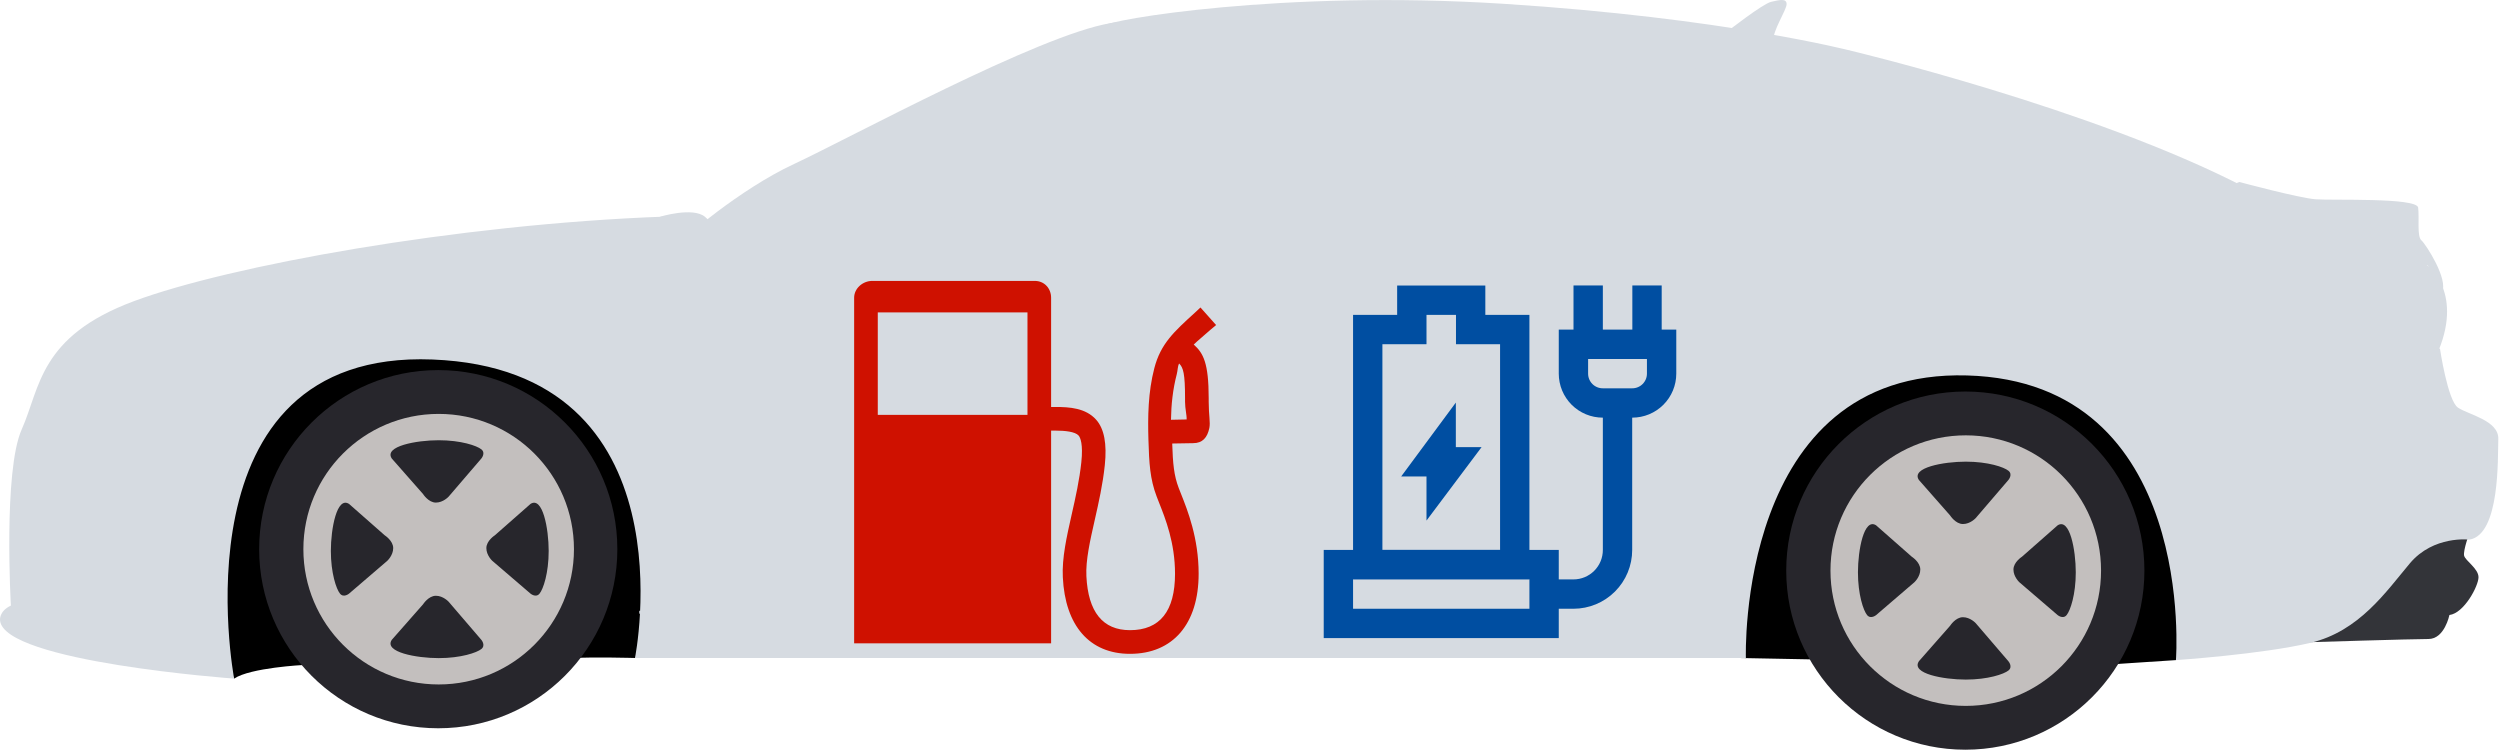 <svg width="990" height="297" viewBox="0 0 990 297" fill="none" xmlns="http://www.w3.org/2000/svg">
<g clip-path="url(#clip0_56_1532)">
<path d="M684.007 12.475C684.007 12.475 697.977 1.515 701.367 0.725C704.757 -0.065 707.497 -0.715 707.497 1.635C707.497 3.985 701.627 12.735 702.407 15.995C703.187 19.255 684.007 12.464 684.007 12.464V12.475Z" fill="#D6DBE1"/>
<path d="M880.687 244.365L861.647 261.405L832.017 263.335L688.717 260.565L262.757 256.755L251.457 260.565C251.457 260.565 234.297 260.095 227.297 260.605C220.297 261.125 120.157 263.335 120.157 263.335C120.157 263.335 99.177 264.385 92.728 268.725L73.897 232.815L89.377 146.565C89.377 146.565 139.447 124.895 143.387 124.445C147.327 124.005 223.847 121.795 223.847 121.795L354.777 134.385L748.117 111.175L870.087 114.275L880.707 244.375L880.687 244.365Z" fill="black"/>
<path d="M978.047 210.535C978.047 210.535 975.317 218.015 975.787 220.035C976.267 222.055 981.487 225.145 981.487 228.585C981.487 232.025 975.787 242.835 969.967 243.545C969.967 243.545 968.067 253.045 961.657 253.045C955.247 253.045 913.097 254.355 913.097 254.355C913.097 254.355 958.697 204.365 978.047 210.545V210.535Z" fill="#333439"/>
<path d="M270.267 94.895C270.267 94.895 292.597 75.095 314.427 64.945C336.257 54.795 411.487 13.795 439.817 9.165C468.147 4.535 460.877 31.445 460.877 32.205C460.877 32.965 276.867 137.285 270.267 94.895Z" fill="#D6DBE1"/>
<path d="M915.627 103.155H958.097L961.397 105.195C961.397 105.195 976.117 116.175 964.697 141.055C953.277 165.935 896.767 138.825 915.637 103.155H915.627Z" fill="#D6DBE1"/>
<path d="M712.917 20.784L732.717 20.024C732.717 20.024 828.847 42.864 889.317 74.334C949.787 105.814 853.027 92.354 853.027 92.354C853.027 92.354 704.297 37.784 712.927 20.784H712.917Z" fill="#D6DBE1"/>
<path d="M261.347 85.835C261.347 85.835 274.327 81.855 279.147 85.835C283.967 89.815 282.447 94.895 282.447 94.895L261.347 85.835Z" fill="#D6DBE1"/>
<path d="M92.707 268.725C92.707 268.725 1.287 262.145 0.017 245.645C0.017 245.645 -0.513 242.095 4.307 239.815C4.307 239.815 1.247 186.525 8.607 170.025C15.967 153.525 15.457 133.225 53.017 119.265C90.577 105.305 180.427 88.805 263.427 85.765C263.427 85.765 283.477 92.615 294.137 92.365C294.137 92.365 413.427 20.285 442.617 18.505C442.617 18.505 434.497 12.925 436.527 10.385C438.557 7.845 507.847 -4.085 595.407 1.505C682.967 7.085 732.717 20.035 732.717 20.035C732.717 20.035 719.777 26.385 721.547 27.395C723.327 28.405 856.577 72.575 856.577 72.575C856.577 72.575 876.117 76.635 886.777 72.065C886.777 72.065 910.377 78.415 916.977 78.915C923.577 79.425 957.077 78.155 957.587 82.215C958.097 86.275 957.077 93.635 958.857 95.155C960.637 96.675 969.767 110.895 966.977 115.715L961.397 105.055C961.397 105.055 914.697 107.345 913.937 113.175C913.177 119.015 917.997 134.245 920.537 137.035C923.077 139.825 966.227 138.055 966.227 138.055C966.227 138.055 969.277 158.615 973.337 161.405C977.397 164.195 989.577 166.485 989.327 173.845C989.077 181.205 990.087 211.665 977.907 213.695C977.907 213.695 963.697 211.915 954.307 223.085C944.917 234.255 934.257 249.985 914.967 254.555C895.677 259.125 861.667 261.405 861.667 261.405C861.667 261.405 870.297 151.215 778.927 148.675C687.557 146.135 691.367 260.565 691.367 260.565H251.447C251.447 260.565 274.587 146.425 171.287 142.365C67.987 138.305 92.717 268.725 92.717 268.725H92.707Z" fill="#D6DBE1"/>
<path d="M668.057 26.375C634.637 18.355 525.007 8.995 472.527 20.025C420.057 31.055 366.237 50.775 316.107 92.555L325.837 92.355C337.617 82.815 367.427 61.035 413.707 43.085C474.867 19.355 515.317 17.345 563.107 20.025C610.907 22.705 657.027 24.035 687.107 38.745C717.187 53.455 750.277 75.515 747.937 77.855C745.887 79.905 611.587 85.825 578.907 87.245L744.927 83.885C744.927 83.885 755.287 83.535 755.287 79.195C755.287 74.855 701.477 34.405 668.057 26.385V26.375Z" fill="#D6DBE1"/>
<path d="M687.107 38.745C657.027 24.035 610.897 22.705 563.107 20.025C515.307 17.355 474.867 19.355 413.707 43.085C367.437 61.045 337.617 82.815 325.837 92.355L578.917 87.235C611.597 85.825 745.887 79.905 747.947 77.845C750.287 75.505 717.197 53.445 687.117 38.735L687.107 38.745Z" fill="#D6DBE1"/>
<path d="M375.937 83.875C375.937 83.875 436.437 42.755 483.557 34.735C530.687 26.715 585.497 31.055 585.497 31.055C585.497 31.055 574.467 85.535 569.787 87.875C565.107 90.215 365.987 91.545 365.987 91.545L375.937 83.875Z" fill="#D6DBE1"/>
<path d="M614.917 33.065L607.897 82.195L714.517 78.515C714.517 78.515 725.547 78.845 725.547 74.835C725.547 70.825 676.417 29.715 614.917 33.055V33.065Z" fill="#D6DBE1"/>
<path d="M394.427 80.525C394.707 78.795 394.657 76.895 394.127 74.845C391.577 64.935 385.537 55.215 371.097 60.215C356.657 65.215 354.577 73.055 352.697 80.695C352.697 80.695 344.867 78.525 344.207 82.015C343.807 84.115 345.187 87.045 347.197 89.215C362.037 91.595 382.287 85.195 394.427 80.525Z" fill="#D6DBE1"/>
<path d="M347.208 89.205C348.548 90.645 350.178 91.745 351.768 92.015C355.728 92.675 362.808 94.095 365.358 92.955C367.908 91.825 380.268 93.305 384.228 92.235C387.368 91.385 393.358 87.175 394.438 80.525C382.298 85.195 362.058 91.595 347.208 89.215V89.205Z" fill="#D6DBE1"/>
<path d="M31.277 138.345C31.277 138.345 20.327 141.955 15.217 158.265C10.117 174.575 16.337 170.715 18.707 169.965C21.077 169.215 55.177 165.735 60.407 165.105C65.637 164.485 65.017 160.005 66.507 157.635C67.997 155.265 82.197 139.335 78.337 135.225C74.477 131.115 37.627 135.345 31.277 138.335V138.345Z" fill="#D6DBE1"/>
<path d="M7.377 203.825C7.377 203.825 7.877 228.345 9.987 231.955C12.107 235.565 17.327 239.175 25.297 240.175C33.267 241.175 48.327 242.415 49.567 232.085C50.817 221.755 52.927 202.335 52.927 202.335C52.927 202.335 6.747 201.585 7.367 203.825H7.377Z" fill="#D6DBE1"/>
<path d="M253.147 243.005V241.875C253.837 241.875 274.577 241.655 304.037 241.355C296.857 230.415 297.557 206.915 297.587 205.895C297.567 205.245 295.657 136.835 300.287 117.305C304.967 97.605 320.807 89.285 320.967 89.205C321.427 88.925 370.797 58.815 384.937 51.115C418.607 32.775 451.167 21.345 476.597 18.915C513.297 15.415 592.087 16.915 592.877 16.935C595.827 17.215 664.357 23.775 677.597 29.355C690.787 34.915 736.807 63.025 737.267 63.315C737.937 63.655 754.697 72.145 755.627 78.165C755.797 79.275 755.467 80.245 754.637 81.045C750.627 84.955 738.907 84.805 724.067 84.615C717.757 84.535 711.247 84.455 704.717 84.685C684.257 85.415 591.047 87.595 583.087 87.785C583.087 89.195 583.307 93.295 585.947 96.895C586.407 97.525 586.907 98.165 587.417 98.825C590.687 103.035 594.757 108.275 593.997 116.085C593.847 117.675 593.677 120.755 593.437 125.025C592.387 144.035 590.197 183.575 583.337 199.635C574.717 219.805 569.927 227.435 558.577 232.905C547.087 238.435 526.317 241.035 511.747 240.745C497.757 240.455 255.587 242.985 253.137 243.015L253.147 243.005ZM553.527 17.745C528.177 17.745 496.377 18.185 476.717 20.055C451.427 22.465 419.027 33.855 385.487 52.125C371.367 59.815 322.027 89.905 321.527 90.205C321.337 90.305 305.947 98.405 301.397 117.575C296.797 136.955 298.707 205.215 298.727 205.905C298.727 206.195 297.987 231.025 305.407 241.345C378.077 240.615 501.887 239.415 511.777 239.615C526.207 239.905 546.757 237.345 558.097 231.885C569.127 226.575 573.817 219.065 582.307 199.185C589.087 183.315 591.267 143.905 592.317 124.965C592.557 120.685 592.727 117.595 592.877 115.985C593.587 108.625 589.837 103.795 586.527 99.525C586.007 98.855 585.507 98.205 585.037 97.575C581.537 92.815 581.957 87.425 581.977 87.195L582.017 86.695H582.527C583.537 86.655 683.417 84.325 704.687 83.575C711.237 83.345 717.767 83.425 724.087 83.505C738.087 83.685 750.177 83.835 753.857 80.255C754.417 79.715 754.627 79.085 754.517 78.355C753.817 73.835 741.437 66.695 736.727 64.325C736.227 64.015 690.277 35.945 677.167 30.425C664.087 24.915 593.537 18.165 592.827 18.095C592.477 18.095 575.397 17.765 553.527 17.765V17.745Z" fill="#D6DBE1"/>
<path d="M244.467 217.474C244.467 256.644 212.717 288.394 173.547 288.394C134.377 288.394 102.627 256.644 102.627 217.474C102.627 178.304 134.377 146.554 173.547 146.554C212.717 146.554 244.467 178.304 244.467 217.474Z" fill="#27262C"/>
<path d="M120.137 217.475C120.137 247.065 144.127 271.045 173.717 271.045C203.307 271.045 227.287 247.065 227.287 217.475C227.287 187.885 203.307 163.905 173.717 163.905C144.127 163.905 120.137 187.885 120.137 217.475Z" fill="#C3BFBE"/>
<path d="M155.128 181.554L167.528 195.644C167.528 195.644 169.668 199.024 172.598 199.024C175.528 199.024 177.668 196.654 177.668 196.654L190.628 181.554C190.628 181.554 192.428 179.414 190.628 177.944C188.828 176.484 182.498 174.334 173.718 174.334C164.938 174.334 151.968 176.704 155.128 181.544V181.554Z" fill="#27262C"/>
<path d="M155.128 253.395L167.528 239.305C167.528 239.305 169.678 235.925 172.598 235.925C175.518 235.925 177.668 238.295 177.668 238.295L190.628 253.395C190.628 253.395 192.428 255.535 190.628 257.005C188.828 258.465 182.498 260.615 173.718 260.615C164.938 260.615 151.968 258.245 155.128 253.405V253.395Z" fill="#27262C"/>
<path d="M210.068 199.565L195.978 211.965C195.978 211.965 192.598 214.105 192.598 217.035C192.598 219.965 194.968 222.105 194.968 222.105L210.068 235.065C210.068 235.065 212.208 236.865 213.668 235.065C215.138 233.265 217.278 226.935 217.278 218.155C217.278 209.375 214.908 196.405 210.058 199.565H210.068Z" fill="#27262C"/>
<path d="M138.238 199.565L152.328 211.965C152.328 211.965 155.708 214.105 155.708 217.035C155.708 219.965 153.338 222.105 153.338 222.105L138.238 235.065C138.238 235.065 136.098 236.865 134.628 235.065C133.168 233.265 131.018 226.935 131.018 218.155C131.018 209.375 133.388 196.405 138.238 199.565Z" fill="#27262C"/>
<path d="M849.187 225.964C849.187 265.134 817.437 296.884 778.267 296.884C739.097 296.884 707.347 265.134 707.347 225.964C707.347 186.794 739.097 155.044 778.267 155.044C817.437 155.044 849.187 186.794 849.187 225.964Z" fill="#27262C"/>
<path d="M724.867 225.965C724.867 255.555 748.857 279.535 778.447 279.535C808.037 279.535 832.017 255.555 832.017 225.965C832.017 196.375 808.037 172.395 778.447 172.395C748.857 172.395 724.867 196.385 724.867 225.965Z" fill="#C3BFBE"/>
<path d="M759.857 190.044L772.257 204.134C772.257 204.134 774.397 207.514 777.327 207.514C780.257 207.514 782.397 205.144 782.397 205.144L795.357 190.034C795.357 190.034 797.157 187.894 795.357 186.424C793.557 184.954 787.227 182.814 778.447 182.814C769.667 182.814 756.697 185.184 759.857 190.024V190.044Z" fill="#27262C"/>
<path d="M759.847 261.885L772.247 247.795C772.247 247.795 774.387 244.415 777.317 244.415C780.247 244.415 782.397 246.785 782.397 246.785L795.357 261.895C795.357 261.895 797.167 264.035 795.357 265.505C793.557 266.965 787.227 269.115 778.447 269.115C769.667 269.115 756.697 266.745 759.857 261.905L759.847 261.885Z" fill="#27262C"/>
<path d="M814.797 208.055L800.707 220.455C800.707 220.455 797.327 222.595 797.327 225.525C797.327 228.455 799.697 230.595 799.697 230.595L814.797 243.555C814.797 243.555 816.937 245.355 818.397 243.555C819.867 241.755 822.007 235.425 822.007 226.645C822.007 217.865 819.637 204.895 814.787 208.055H814.797Z" fill="#27262C"/>
<path d="M742.967 208.055L757.057 220.455C757.057 220.455 760.437 222.595 760.437 225.525C760.437 228.455 758.067 230.595 758.067 230.595L742.967 243.555C742.967 243.555 740.827 245.355 739.357 243.555C737.897 241.755 735.747 235.425 735.747 226.635C735.747 217.845 738.117 204.885 742.967 208.045V208.055Z" fill="#27262C"/>
<path d="M559.082 130.501H541.623V223.576H599.84V130.501H582.381V118.882H559.082V130.501Z" stroke="#004EA1" stroke-width="11.619" stroke-miterlimit="10"/>
<path d="M611.459 223.576H530.003V246.875H611.459V223.576Z" stroke="#004EA1" stroke-width="11.619" stroke-miterlimit="10"/>
<path d="M570.701 177.039L566.381 182.879H570.701V177.039Z" stroke="#004EA1" stroke-width="11.619" stroke-miterlimit="10"/>
<path d="M570.701 188.719L575.081 182.879H570.701V188.719Z" stroke="#004EA1" stroke-width="11.619" stroke-miterlimit="10"/>
<path d="M623.079 147.96V136.341H657.997V147.96C657.997 151.042 656.773 153.997 654.594 156.176C652.415 158.355 649.459 159.579 646.378 159.579H634.698C631.616 159.579 628.661 158.355 626.482 156.176C624.303 153.997 623.079 151.042 623.079 147.96Z" stroke="#004EA1" stroke-width="11.619" stroke-miterlimit="10"/>
<path d="M628.918 113.042V136.341" stroke="#004EA1" stroke-width="11.619" stroke-miterlimit="10"/>
<path d="M652.218 113.042V136.341" stroke="#004EA1" stroke-width="11.619" stroke-miterlimit="10"/>
<path d="M640.537 159.579V217.797C640.537 222.427 638.698 226.868 635.424 230.142C632.149 233.416 627.709 235.256 623.078 235.256H611.459" stroke="#004EA1" stroke-width="11.619" stroke-miterlimit="10"/>
<path d="M472.718 136.45C474.431 134.737 476.843 132.874 479.304 130.628L481.579 128.721L475.379 121.764L473.354 123.658C464.787 131.442 459.633 136.147 457.115 145.791C454.616 155.379 454.516 165.085 454.778 174.158C455.053 183.512 455.405 189.683 458.02 196.566L459.006 199.102C461.514 205.414 465.311 214.949 465.311 227.214C465.311 242.03 459.308 249.546 447.471 249.546C436.701 249.546 430.891 242.358 430.211 228.156C429.902 221.863 431.668 214.094 433.525 205.885C435.094 198.956 436.71 191.786 437.506 184.176C438.386 175.787 437.284 169.79 434.061 166.189C429.924 161.569 423.556 161.16 417.946 161.16H416.24V117.914C416.24 114.17 413.522 111.24 409.8 111.24H345.4C341.684 111.24 338.24 114.17 338.24 117.914V254.76H416.24V170.52H417.95C421.787 170.52 425.762 170.951 427.113 172.458C427.837 173.269 428.947 175.896 428.214 182.981C427.475 190.045 425.909 197.031 424.399 203.686C422.399 212.543 420.502 220.967 420.876 228.561C421.796 247.84 431.497 258.919 447.471 258.919C464.497 258.919 474.662 247.069 474.662 227.195C474.662 213.127 470.309 202.166 467.698 195.599L466.756 193.206C464.877 188.248 464.456 183.652 464.197 175.634C467.202 175.565 470.84 175.493 472.475 175.493C476.215 175.493 478.097 173.3 478.899 169.5C479.367 167.285 478.643 164.38 478.643 159.107V157.709C478.64 143.772 476.509 139.791 472.718 136.45ZM406.88 164.28H347.6V123.72H406.88V164.28ZM469.28 159.12C469.28 161.843 469.997 164.448 469.907 166.105C468.041 166.133 465.895 166.183 463.711 166.233C463.792 160.215 464.459 154.087 465.998 148.187C466.416 146.615 466.291 145.229 466.921 143.938C468.584 145.538 469.28 147.937 469.28 157.716V159.12Z" fill="#CF1100"/>
</g>
<defs>
<clipPath id="clip0_56_1532">
<rect width="989.331" height="296.885" fill="white"/>
</clipPath>
</defs>
</svg>
